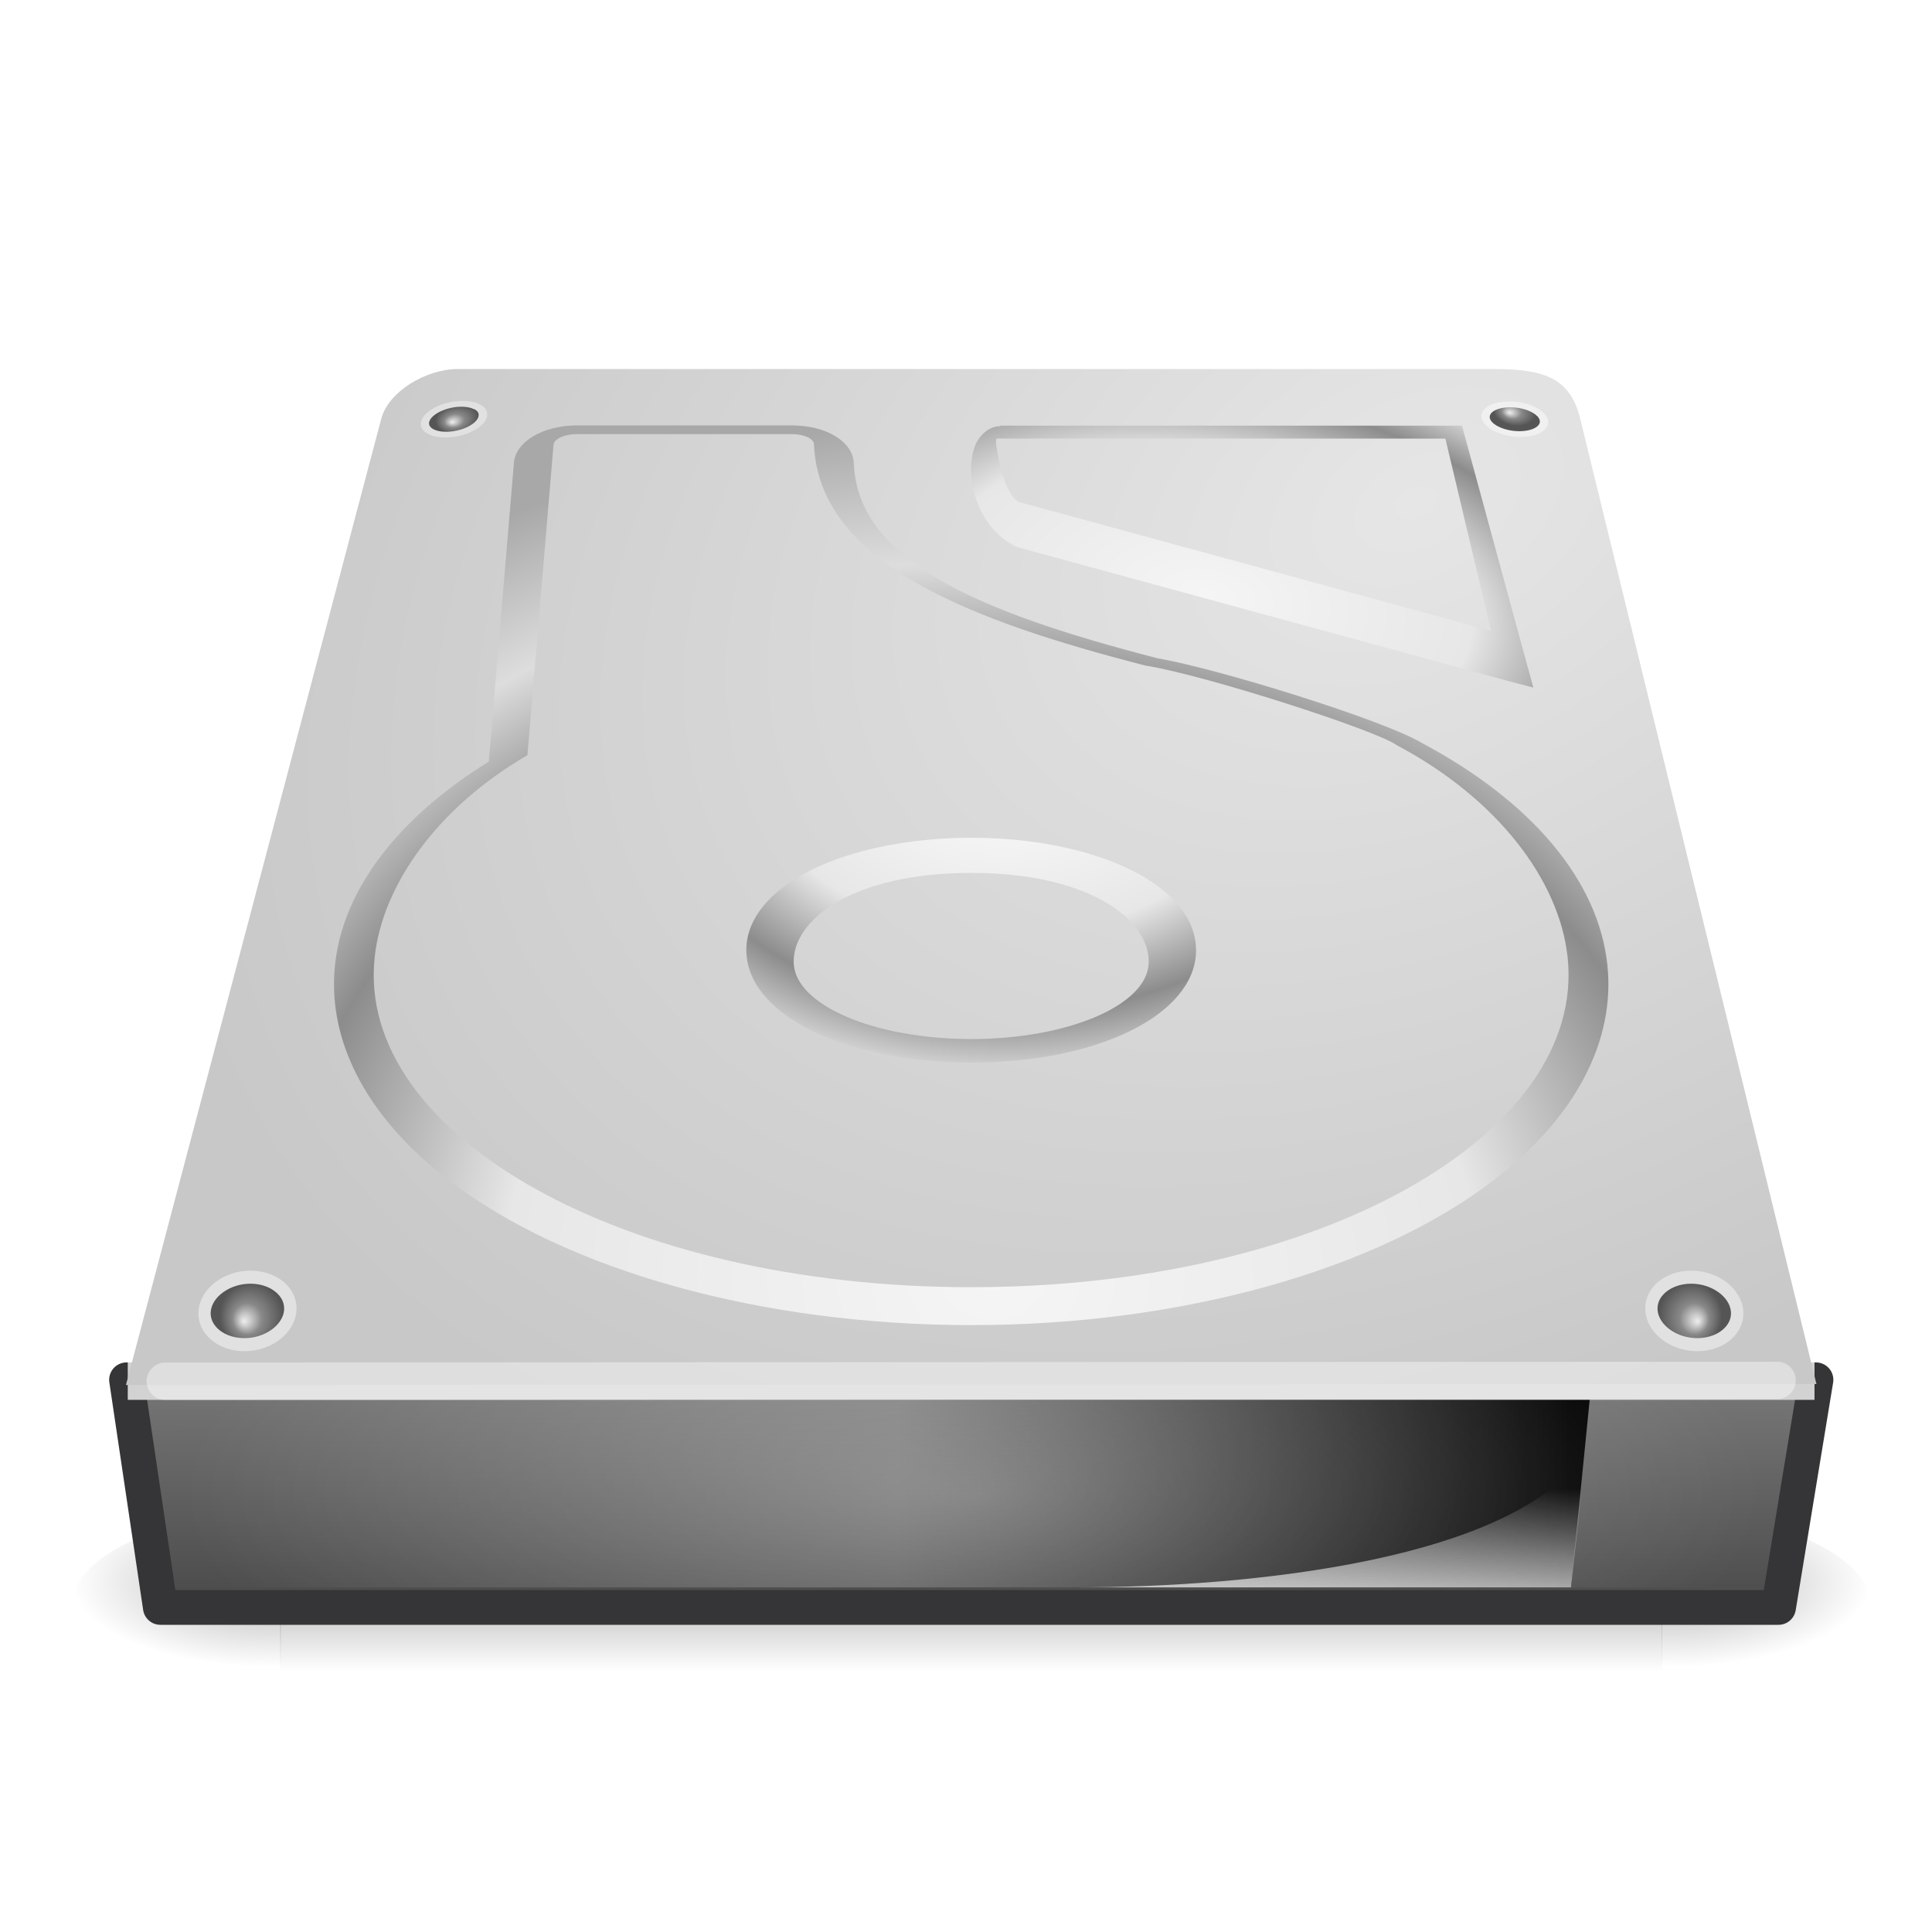 <svg height="16" width="16" xmlns="http://www.w3.org/2000/svg" xmlns:xlink="http://www.w3.org/1999/xlink">
 <radialGradient id="a" cx="113.065" cy="97.588" fx="113.667" fy="98" gradientUnits="userSpaceOnUse" r="2.563">
  <stop offset="0" stop-color="#eeeeee"/>
  <stop offset=".16" stop-color="#cecece"/>
  <stop offset=".468" stop-color="#888888"/>
  <stop offset="1" stop-color="#555555"/>
 </radialGradient>
 <linearGradient id="b">
  <stop offset="0" stop-color="#f5f5f5"/>
  <stop offset=".47" stop-color="#e7e7e7"/>
  <stop offset=".693" stop-color="#8c8c8c"/>
  <stop offset=".835" stop-color="#dddddd"/>
  <stop offset="1" stop-color="#a8a8a8"/>
 </linearGradient>
 <linearGradient id="c">
  <stop offset="0"/>
  <stop offset="1" stop-opacity="0"/>
 </linearGradient>
 <radialGradient id="d" cx="24" cy="42" gradientTransform="matrix(.31 0 0 .111 -15.493 7.714)" gradientUnits="userSpaceOnUse" r="21">
  <stop offset="0" stop-color="#ffffff"/>
  <stop offset="1" stop-color="#ffffff" stop-opacity="0"/>
 </radialGradient>
 <radialGradient id="e" cx="127.317" cy="143.828" gradientTransform="matrix(-.059 -.008 -.002 .031 17.802 1.483)" gradientUnits="userSpaceOnUse" r="78.728" xlink:href="#b"/>
 <linearGradient id="f" gradientTransform="matrix(-.317 0 0 .279 15.501 2.895)" gradientUnits="userSpaceOnUse" x1="12.277" x2="12.222" y1="37.206" y2="33.759">
  <stop offset="0" stop-color="#eeeeee"/>
  <stop offset="1" stop-color="#eeeeee" stop-opacity="0"/>
 </linearGradient>
 <linearGradient id="g" gradientTransform="matrix(-.317 0 0 .279 15.249 2.525)" gradientUnits="userSpaceOnUse" x1="7.063" x2="24.688" xlink:href="#c" y1="35.281" y2="35.281"/>
 <radialGradient id="h" cx="142.622" cy="191.854" gradientTransform="matrix(-.057 0 0 -.041 16.459 14.092)" gradientUnits="userSpaceOnUse" r="78.728">
  <stop offset="0" stop-color="#ffffff"/>
  <stop offset=".47" stop-color="#e7e7e7"/>
  <stop offset=".672" stop-color="#8c8c8c"/>
  <stop offset=".835" stop-color="#dddddd"/>
  <stop offset="1" stop-color="#a8a8a8"/>
 </radialGradient>
 <radialGradient id="i" cx="141.747" cy="206.426" gradientTransform="matrix(-.109 -.002 -.001 .09 23.882 -7.72)" gradientUnits="userSpaceOnUse" r="78.728" xlink:href="#b"/>
 <radialGradient id="j" cx="11.734" cy="8.49" gradientTransform="matrix(-.427 .216 .145 .287 15.508 -.804)" gradientUnits="userSpaceOnUse" r="23.048">
  <stop offset="0" stop-color="#e6e6e6"/>
  <stop offset="1" stop-color="#c8c8c8"/>
 </radialGradient>
 <linearGradient id="l" gradientTransform="matrix(-.311 0 0 .236 17.061 1.641)" gradientUnits="userSpaceOnUse" x1="29.938" x2="30" y1="41" y2="50">
  <stop offset="0" stop-color="#7a7a7a"/>
  <stop offset="1" stop-color="#474747"/>
 </linearGradient>
 <radialGradient id="m" cx="605.714" cy="486.648" gradientTransform="matrix(.014 0 0 .006 5.37 10.182)" gradientUnits="userSpaceOnUse" r="117.143" xlink:href="#c"/>
 <radialGradient id="n" cx="605.714" cy="486.648" gradientTransform="matrix(-.014 0 0 .006 10.716 10.182)" gradientUnits="userSpaceOnUse" r="117.143" xlink:href="#c"/>
 <linearGradient id="o" gradientTransform="matrix(.024 0 0 .006 -16.61 10.182)" gradientUnits="userSpaceOnUse" x1="302.857" x2="302.857" y1="366.648" y2="609.505">
  <stop offset="0" stop-opacity="0"/>
  <stop offset=".5"/>
  <stop offset="1" stop-opacity="0"/>
 </linearGradient>
 <radialGradient id="p" cx="113.065" cy="97.588" fx="113.667" fy="98" gradientTransform="matrix(-.102 0 0 .109 13.613 .262)" gradientUnits="userSpaceOnUse" r="2.563" xlink:href="#a"/>
 <radialGradient id="q" cx="113.065" cy="97.588" fx="113.667" fy="98" gradientTransform="matrix(-.069 .011 .007 .046 10.901 -2.261)" gradientUnits="userSpaceOnUse" r="2.563" xlink:href="#a"/>
 <radialGradient id="r" cx="113.065" cy="97.588" fx="113.667" fy="98" gradientTransform="matrix(-.069 -.012 -.008 .046 21.126 .274)" gradientUnits="userSpaceOnUse" r="2.563" xlink:href="#a"/>
 <radialGradient id="s" cx="113.065" cy="97.588" fx="113.667" fy="98" gradientTransform="matrix(.102 0 0 .109 2.467 .262)" gradientUnits="userSpaceOnUse" r="2.563" xlink:href="#a"/>
 <path d="m-13.765 12.525h11.445v1.552h-11.445z" fill="url(#o)" opacity=".3" overflow="visible" transform="scale(-1 1)"/>
 <path d="m2.326 12.525c0 0 0 1.552 0 1.552-.717.003-1.733-.348-1.733-.776 0-.428.8-.776 1.733-.776z" fill="url(#n)" opacity=".3" overflow="visible"/>
 <path d="m13.76 12.525c0 0 0 1.552 0 1.552.717.003 1.733-.348 1.733-.776 0-.428-.8-.776-1.733-.776z" fill="url(#m)" opacity=".3" overflow="visible"/>
 <path d="m15.039 11.427h-13.991l.28 1.885h13.401z" style="fill-rule:evenodd;stroke:#353537;stroke-width:.288;stroke-linecap:round;stroke-linejoin:round;fill:url(#l)"/>
 <path d="m-15.027 11.283h13.969v.31h-13.969z" fill="#d2d2d3" fill-rule="evenodd" transform="scale(-1 1)"/>
 <path d="m1.043 11.47l2.114-8.001c.06-.228.373-.413.636-.413l8.573 0c .404 0 .636.062.721.413l1.956 7.993" style="stroke-width:.309;stroke-linecap:round;stroke-linejoin:round;fill:url(#j);stroke:url(#k)"/>
 <path d="m1.369 11.439l13.348-.007" style="opacity:.4;fill:none;stroke:#ffffff;stroke-width:.31;stroke-linecap:round"/>
 <path d="m2.775 7.985c.068-.62.52-1.212 1.273-1.678.015-.179.208-2.474.208-2.474.015-.176.24-.31.523-.31h1.779c.286 0 .506.135.513.314.033.808 1.028 1.23 2.513 1.614.52.09 1.877.514 2.188.7.916.488 1.463 1.14 1.539 1.835.069.632-.262 1.265-.932 1.781-.981.756-2.602 1.207-4.336 1.207-1.734 0-3.355-.451-4.336-1.207-.612-.472-.941-1.04-.941-1.617 0-.055.003-.11.009-.164h-0zm5.268 2.675c2.888 0 5.099-1.267 4.939-2.735-.069-.633-.576-1.309-1.415-1.754-.157-.118-1.576-.579-2.085-.66-1.411-.364-2.701-.836-2.741-1.831-.002-.048-.083-.085-.184-.085h-1.779c-.103 0-.19.04-.194.088l-.216 2.571c-.748.433-1.201 1.08-1.265 1.671-.16 1.468 2.051 2.735 4.939 2.735l0 0z" fill="url(#i)"/>
 <path d="m8.043 8.8c1.045 0 1.845-.393 1.862-.915 0-.006 0-.011 0-.017 0-.189-.105-.368-.304-.52-.337-.257-.92-.41-1.558-.41-.638 0-1.221.153-1.558.41-.205.156-.311.342-.304.537.017.522.818.915 1.862.915l0 0zm0-1.571c.981 0 1.482.39 1.47.746-.011.35-.669.63-1.47.63-.8 0-1.458-.28-1.47-.63-.012-.356.488-.746 1.47-.746l0 0z" fill="url(#h)" overflow="visible"/>
 <path d="m13.626 10.855c.013.185.206.335.431.335.225 0 .395-.151.38-.335-.015-.184-.208-.332-.431-.332-.223 0-.393.148-.38.332z" fill="#e1e1e1"/>
 <path d="m13.771 10.725c-.021.023-.044.061-.044.111 0 .004 0.0.007 0.0.011.009.127.16.235.329.235.096 0 .185-.035.236-.095.022-.025.047-.067.043-.123-.01-.126-.161-.233-.329-.233-.096 0-.184.035-.235.094h-0z" fill="url(#s)"/>
 <path d="m12.819 3.517c-.022.077-.163.12-.315.094-.152-.026-.256-.109-.233-.186.023-.077.164-.118.315-.093.151.025.255.108.233.185z" fill="#f0f0f0"/>
 <path d="m12.73 3.445c.012.012.025.031.022.052-0.0.001-.001.003-.001.005-.015.053-.125.082-.239.063-.065-.011-.122-.036-.153-.067-.013-.013-.027-.034-.02-.057.016-.053.125-.081.239-.062.065.011.122.036.152.067l0 0z" fill="url(#r)"/>
 <path d="m4.035 3.429c.003.08-.117.165-.27.188-.152.023-.278-.023-.28-.104-.002-.08.119-.164.27-.187.151-.023.276.022.28.102z" fill="#e1e1e1"/>
 <path d="m3.927 3.388c.015.008.034.021.037.043 0.0.001 0.0.003 0.0.005.002.055-.093.117-.208.135-.065.01-.127.004-.166-.016-.017-.009-.036-.024-.037-.048-.001-.055.094-.116.207-.134.065-.01.127-.004.165.016l0 0z" fill="url(#q)"/>
 <path d="m13.165 11.594l-5.743 0 0 1.552 5.588 0 .155-1.552z" fill="url(#g)" fill-rule="evenodd" overflow="visible"/>
 <path d="m13.01 13.146c0 0 .124-1.119.124-1.119-.582.887-2.754 1.119-4.226 1.119 0 0 4.102 0 4.102 0z" fill="url(#f)" fill-rule="evenodd" opacity=".811"/>
 <path d="m12.107 3.523l.032.118.479 1.76.081.294-.237-.063-4.034-1.1-.013-.005-.011-.005c-.214-.11-.328-.332-.355-.536-.013-.102-.009-.202.026-.294.033-.087.119-.165.209-.162l0-.005.015 0 3.711 0 .096 0-0 0zm-.137.109l-3.718 0c-.002.015-.006.023-.002.051.012.088.062.405.188.474l3.91 1.067-.378-1.592-0 0z" fill="url(#e)" overflow="visible"/>
 <path d="m2.455 10.855c-.013.185-.206.335-.431.335-.225 0-.395-.151-.38-.335.015-.184.208-.332.431-.332.223 0.0.393.148.38.332z" fill="#e1e1e1"/>
 <path d="m2.309 10.725c.021.023.044.061.044.111 0 .004-0.0.007-0.0.011-.009.127-.16.235-.329.235-.096 0-.185-.035-.236-.095-.022-.025-.047-.067-.043-.123.01-.126.161-.233.329-.233.096 0.0.184.035.235.094h0z" fill="url(#p)"/>
 <path d="m-14.562 11.594h13.038v1.552h-13.038z" fill="url(#d)" opacity=".3" transform="scale(-1 1)"/>
</svg>

